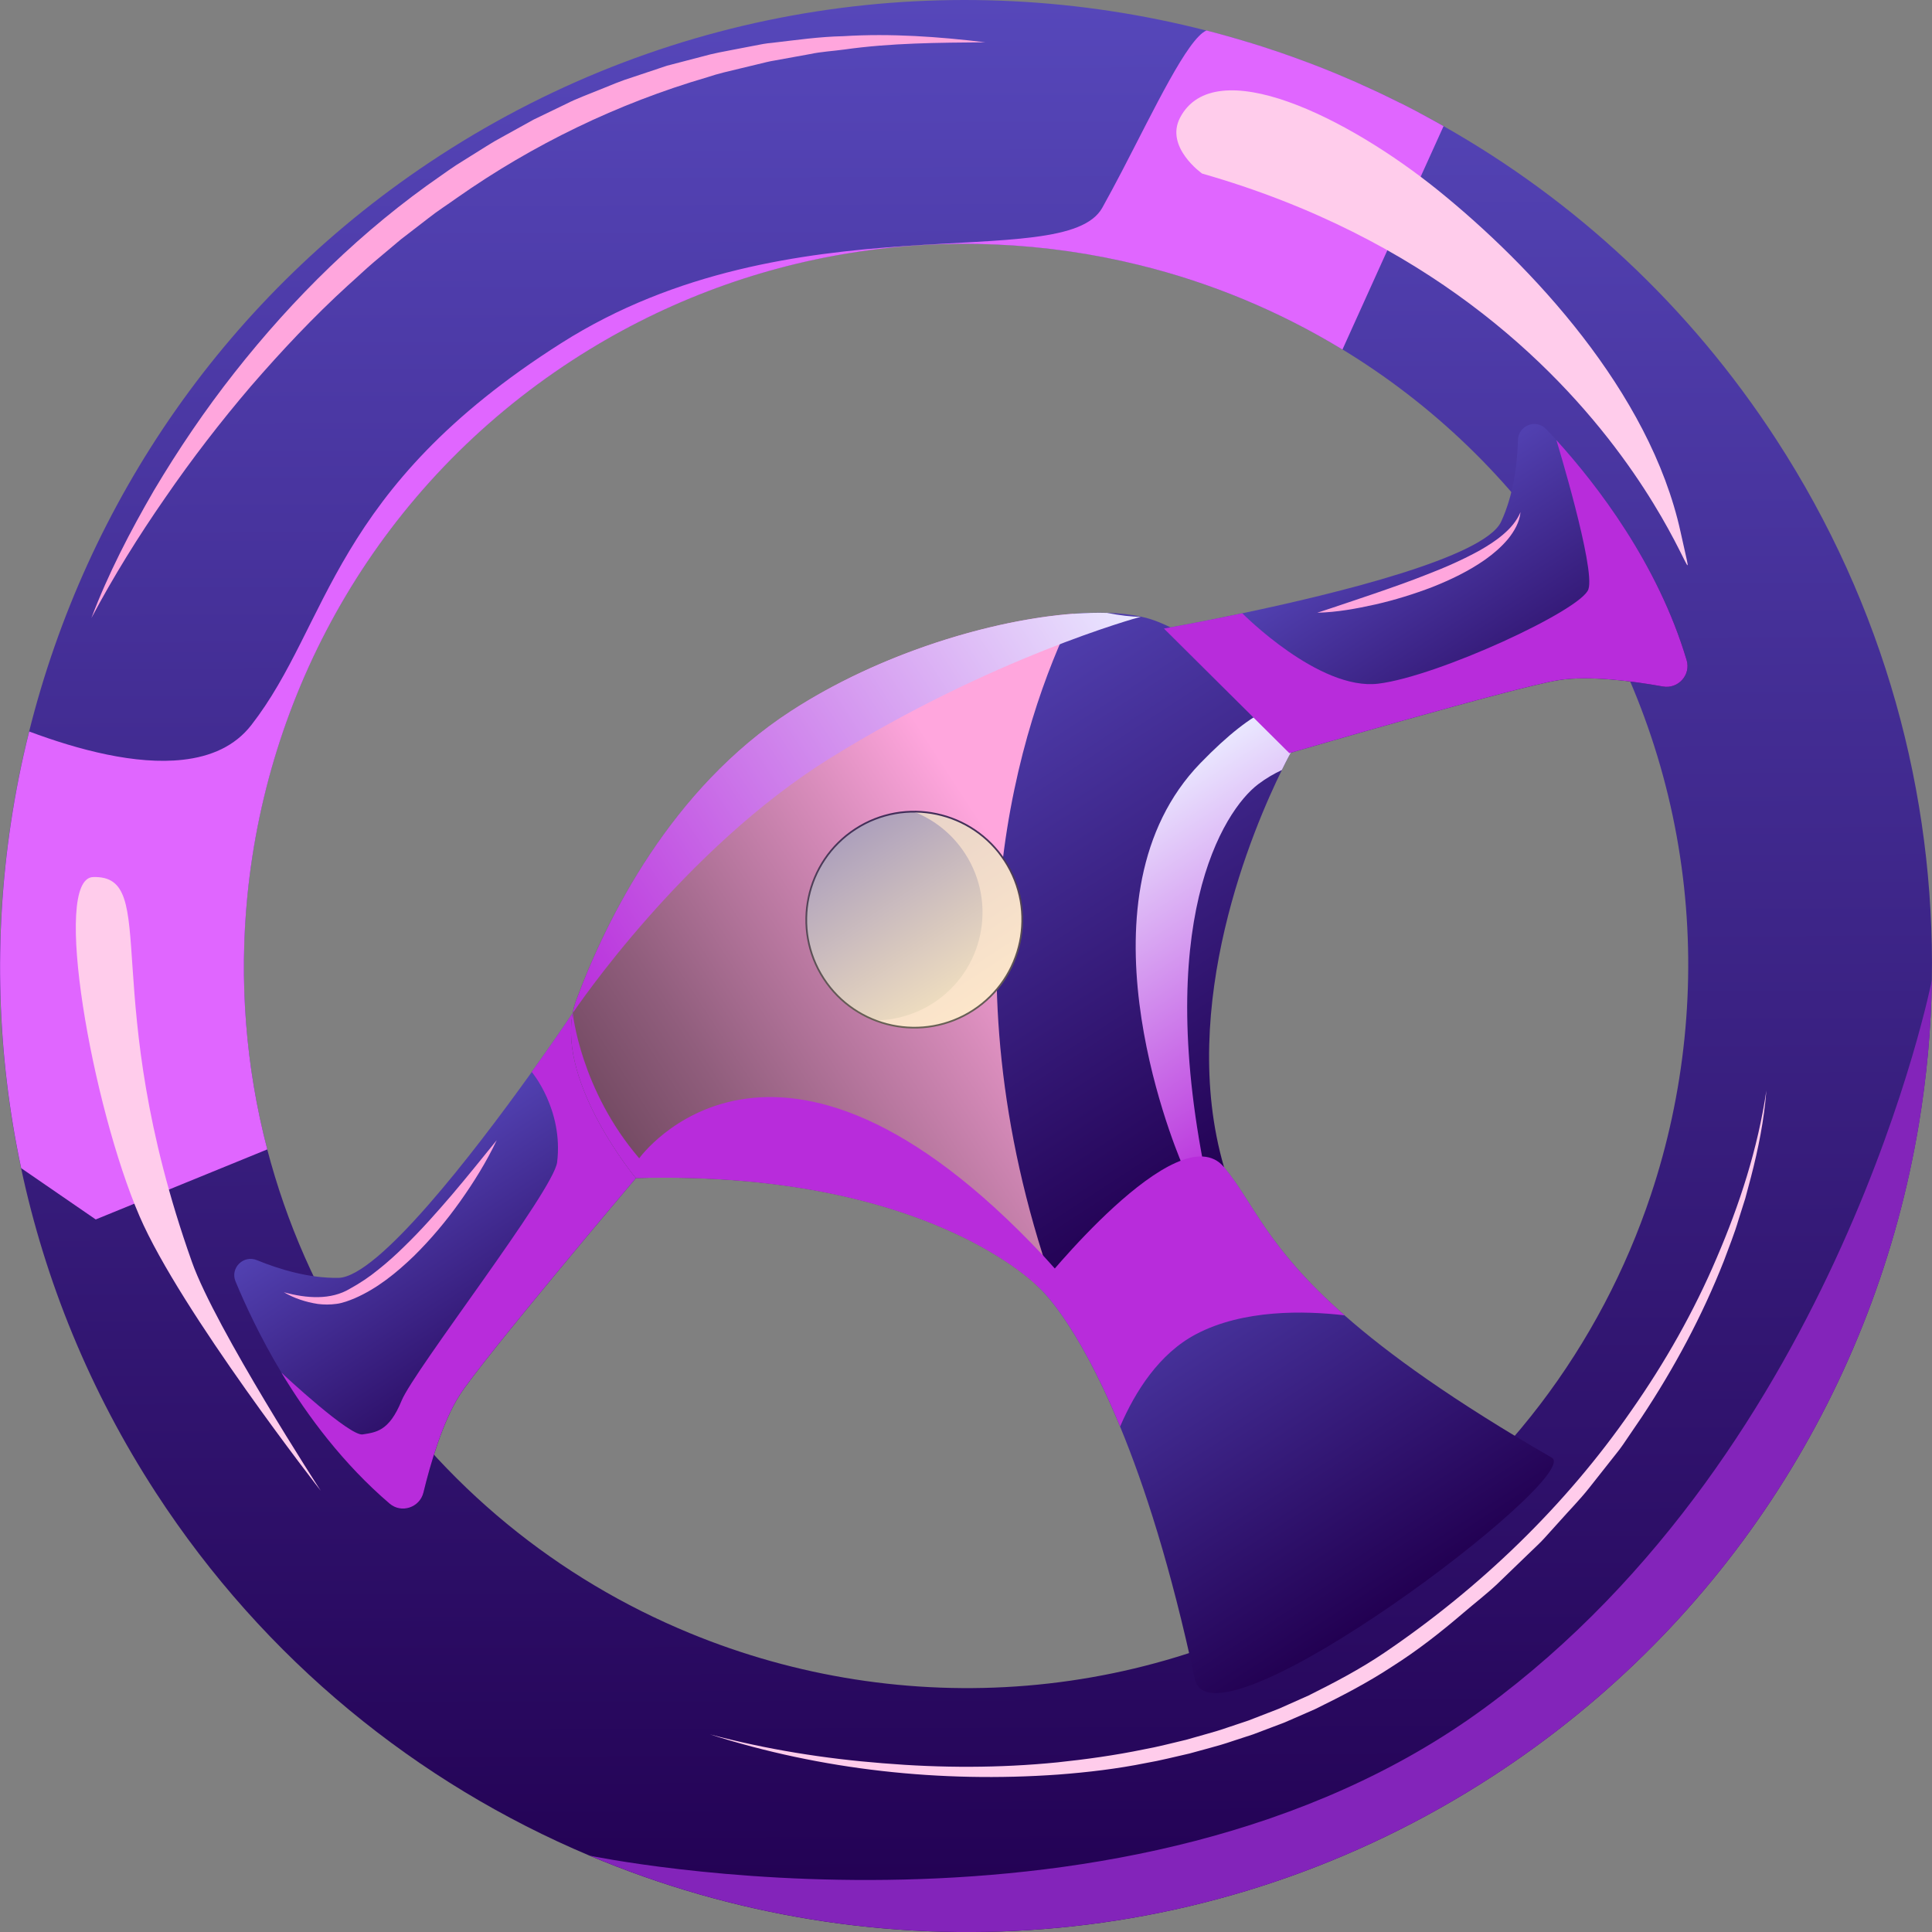<svg width="240.77" height="240.78" viewBox="0 0 240.77 240.78" xmlns="http://www.w3.org/2000/svg" xmlns:xlink="http://www.w3.org/1999/xlink" xml:space="preserve" overflow="hidden"><rect x="0" y="0" width="240.77" height="240.78" fill="#808080" stroke="none"/><defs></defs><g><g><linearGradient x1="374.806" y1="-18.139" x2="374.806" y2="-58.803" gradientUnits="userSpaceOnUse" id="SVGID_2_" gradientTransform="matrix(0.838 -0.545 0.545 0.838 -233.783 394.796)"><stop offset="0" stop-color="#220052"/><stop offset="1" stop-color="#5647BA"/></linearGradient><linearGradient x1="517.606" y1="-18.143" x2="517.606" y2="-58.805" gradientUnits="userSpaceOnUse" id="SVGID_3_" gradientTransform="matrix(0.838 -0.545 0.545 0.838 -233.783 394.796)"><stop offset="0" stop-color="#220052"/><stop offset="1" stop-color="#5647BA"/></linearGradient><linearGradient x1="448.125" y1="58.793" x2="448.125" y2="-2.38" gradientUnits="userSpaceOnUse" id="SVGID_4_" gradientTransform="matrix(0.838 -0.545 0.545 0.838 -233.783 394.796)"><stop offset="0" stop-color="#220052"/><stop offset="1" stop-color="#5647BA"/></linearGradient><g><g><linearGradient x1="120.384" y1="240.776" x2="120.384" y2="-0.001" gradientUnits="userSpaceOnUse" id="SVGID_1_" gradientTransform="matrix(1 -0.003 0.003 1 -0.353 0.358)"><stop offset="0" stop-color="#220052"/><stop offset="1" stop-color="#5647BA"/></linearGradient><path d="M179.9 15.72C170.59 10.44 160.64 6.45 150.35 3.81 118.82-4.28 84.13 0.33 54.75 19.43 28.23 36.67 10.76 62.65 3.63 91.16 2.68 94.94 1.92 98.77 1.34 102.62-0.78 116.78-0.41 131.34 2.63 145.58 5.62 159.6 11.16 173.31 19.43 186.03 33.02 206.93 52.05 222.22 73.46 231.25 109.07 246.26 151.27 243.95 186.04 221.34 215.47 202.21 233.76 172.31 239.12 140.15 240.11 134.19 240.67 128.17 240.75 122.11 241.13 98.99 234.86 75.53 221.34 54.74 210.48 38.03 196.15 24.91 179.9 15.72ZM196.59 72.44C200.02 77.88 202.79 83.55 204.92 89.37 209.69 102.38 211.29 116.08 209.92 129.43 209.24 136.06 207.84 142.6 205.73 148.92 199.51 167.57 187.19 184.32 169.46 195.85 143.68 212.61 112.43 214.45 85.95 203.52 69.67 196.82 55.21 185.29 44.91 169.45 39.52 161.17 35.67 152.3 33.3 143.22 30.58 132.82 29.79 122.11 30.82 111.63 33.41 85.32 47.47 60.39 71.3 44.89 93.02 30.77 118.63 27.24 142 33.02 150.87 35.21 159.4 38.74 167.29 43.54 178.44 50.32 188.28 59.64 195.85 71.29 196.12 71.69 196.36 72.07 196.59 72.44Z" fill="url(#SVGID_1_)"/></g><path d="M179.9 15.72 171.84 33.52 167.3 43.56C159.41 38.76 150.87 35.22 142.01 33.04 118.64 27.27 93.03 30.79 71.31 44.91 47.48 60.41 33.42 85.34 30.83 111.65 29.8 122.13 30.59 132.84 33.31 143.24L23.1 147.41 11.93 151.97 2.64 145.58C-0.4 131.34-0.77 116.78 1.35 102.62 1.93 98.76 2.69 94.94 3.64 91.16 9.79 93.46 16.95 95.35 22.8 94.68 26.27 94.29 29.27 93 31.32 90.36 41.13 77.75 41.19 61.01 69.93 42.77 98.66 24.53 132.61 34.38 137.37 25.89 138.17 24.46 138.99 22.91 139.82 21.33 143.88 13.54 148 4.82 150.35 3.8 151.23 4.02 152.11 4.26 152.99 4.51 153.85 4.75 154.7 5 155.55 5.26 155.58 5.26 155.61 5.27 155.63 5.28 156.42 5.52 157.21 5.77 158 6.03 158.19 6.09 158.38 6.16 158.56 6.22 159.24 6.44 159.92 6.67 160.58 6.91 160.72 6.96 160.87 7.01 161.01 7.06 161.75 7.33 162.5 7.6 163.24 7.88 164.3 8.28 165.35 8.7 166.4 9.13 166.94 9.35 167.47 9.58 168 9.81 168.64 10.08 169.28 10.36 169.92 10.66 170.27 10.81 170.63 10.98 170.98 11.14 171.6 11.42 172.22 11.72 172.84 12.02 173.35 12.26 173.86 12.51 174.37 12.77 174.5 12.84 174.65 12.9 174.79 12.97 175.32 13.24 175.85 13.51 176.38 13.79 177.56 14.42 178.73 15.06 179.9 15.72Z" fill="#E066FF"/><path d="M11.39 77.02C13.48 71.5 16.22 66.23 19.19 61.11 22.22 56.02 25.55 51.1 29.23 46.43 36.57 37.1 45.17 28.64 55.01 21.85 55.62 21.42 56.23 20.99 56.85 20.58L58.75 19.39C60.03 18.61 61.26 17.77 62.59 17.07L66.51 14.9 70.55 12.95C71.88 12.27 73.3 11.77 74.68 11.2 76.06 10.64 77.44 10.05 78.87 9.61L83.12 8.19 87.45 7.06C88.88 6.65 90.36 6.39 91.82 6.11L94.01 5.69C94.74 5.54 95.47 5.4 96.21 5.34 99.17 5 102.11 4.57 105.09 4.51 111.02 4.14 116.95 4.57 122.8 5.27 116.9 5.32 111.03 5.35 105.23 6.17 103.78 6.37 102.32 6.44 100.89 6.75L96.59 7.53C95.87 7.64 95.17 7.83 94.46 8L92.34 8.51C90.93 8.85 89.51 9.16 88.13 9.63 76.98 12.89 66.43 18 56.94 24.66 55.76 25.51 54.53 26.28 53.4 27.18L49.95 29.84 46.62 32.64C45.51 33.58 44.47 34.59 43.38 35.55 39.08 39.47 35.09 43.72 31.27 48.13 27.48 52.57 23.91 57.2 20.59 62.03 17.26 66.82 14.16 71.81 11.39 77.02Z" fill="#FFA6DD"/><path d="M149.81 21.63C149.81 21.63 145.13 18.33 147.07 14.65 151.4 6.44 167.93 14.58 179.32 23.8 190.71 33.03 205.6 48.75 209.44 66.31 213.42 84.53 205.61 37.58 149.81 21.63Z" fill="#FFCCEB"/><path d="M39.97 185.78C39.97 185.78 22.48 163.38 17.39 151.57 11.5 137.92 6.4 109.45 11.61 109.3 20.13 109.05 12.1 123.99 23.92 157.27 26.85 165.54 39.97 185.78 39.97 185.78Z" fill="#FFCCEB"/><path d="M88.47 216.14C95.53 218.02 102.75 219.17 110.01 219.74 117.26 220.34 124.56 220.35 131.77 219.63 135.38 219.25 138.97 218.75 142.51 218.02 144.29 217.7 146.04 217.23 147.8 216.82L150.41 216.08C151.28 215.84 152.15 215.58 153 215.28L155.57 214.42 158.1 213.44 159.36 212.95 160.6 212.4 163.07 211.3C166.3 209.69 169.5 208.01 172.49 205.99 184.42 197.91 195.09 187.67 203.33 175.75 207.49 169.81 211.09 163.47 213.93 156.78 216.8 150.11 219.06 143.13 220.13 135.9 219.85 139.55 219.13 143.15 218.21 146.69L217.5 149.35 216.67 151.97C216.16 153.73 215.46 155.43 214.83 157.15 212.14 163.98 208.65 170.49 204.59 176.61L203.04 178.89C202.53 179.65 202.02 180.42 201.44 181.13L198.02 185.46C196.88 186.9 195.58 188.21 194.36 189.59L192.51 191.64C191.9 192.33 191.2 192.93 190.55 193.58L186.58 197.41C185.24 198.67 183.78 199.79 182.38 200.99 179.59 203.38 176.68 205.67 173.55 207.65 170.46 209.69 167.17 211.39 163.86 213.01L161.32 214.12 160.05 214.67 158.76 215.16 156.17 216.14 153.54 217C152.67 217.3 151.78 217.56 150.89 217.8L148.22 218.53C146.42 218.93 144.64 219.4 142.82 219.71 139.21 220.44 135.55 220.87 131.88 221.15 117.24 222.19 102.4 220.59 88.47 216.14Z" fill="#FFCCEB"/><path d="M240.76 122.11C240.67 128.17 240.12 134.19 239.13 140.15 233.76 172.31 215.47 202.21 186.05 221.34 151.28 243.95 109.09 246.26 73.47 231.25 73.47 231.25 140.75 245.34 185.03 212.84 229.31 180.34 240.76 122.11 240.76 122.11Z" fill="#8324BA"/></g><path d="M71.39 126.23 79.24 146.82C79.24 146.82 60.13 169.39 57.28 173.86 55.19 177.12 53.65 182.37 52.77 186 52.31 187.88 50.02 188.64 48.55 187.38 42.78 182.44 38.35 176.5 35.07 171.06L35.07 171.05C32.45 166.69 30.58 162.65 29.35 159.69 28.66 158.02 30.34 156.36 32.01 157.04 34.78 158.18 38.5 159.31 42.18 159.25 47.13 159.15 59.04 143.66 66.02 133.94L66.02 133.93C69.22 129.47 71.39 126.23 71.39 126.23Z" fill="url(#SVGID_2_)"/><path d="M71.39 126.23 79.24 146.82C79.24 146.82 60.13 169.39 57.28 173.86 55.19 177.12 53.65 182.37 52.77 186 52.31 187.88 50.02 188.64 48.55 187.38 42.78 182.44 38.35 176.5 35.07 171.06 35.37 171.36 43.61 179.03 45.2 178.76 46.83 178.49 48.48 178.4 50.04 174.57 51.6 170.74 68.99 148.39 69.43 144.84 70.23 138.29 66.27 133.59 66.27 133.59L66.02 133.94 66.02 133.93C69.22 129.47 71.39 126.23 71.39 126.23Z" fill="#B82CDB"/><path d="M210.19 82.26C210.75 84.11 209.13 85.9 207.22 85.55 203.54 84.89 198.12 84.16 194.3 84.75 189.06 85.55 160.68 93.86 160.68 93.86L145.05 78.33C145.05 78.33 149.16 77.62 154.81 76.43 166.57 73.96 185 69.45 187.07 65.02 188.62 61.68 189.1 57.82 189.17 54.83 189.23 53.02 191.43 52.16 192.68 53.47 193.09 53.89 193.51 54.36 193.96 54.84 193.96 54.84 193.96 54.85 193.98 54.86 199.03 60.43 206.6 70.24 210.19 82.26Z" fill="url(#SVGID_3_)"/><path d="M148.9 209.24C145.92 195.31 142.62 185.12 139.59 177.79 134.07 164.37 129.47 160.46 129.47 160.46 129.47 160.46 146.82 138.62 152.54 145.46 156.21 149.85 157.74 155.3 167.57 163.93 173.02 168.73 181.03 174.52 193.39 181.66 197.47 184 151.02 219.14 148.9 209.24Z" fill="url(#SVGID_4_)"/><g><linearGradient x1="446.544" y1="3.911" x2="446.544" y2="-75.52" gradientUnits="userSpaceOnUse" id="SVGID_5_" gradientTransform="matrix(0.838 -0.545 0.545 0.838 -233.783 394.796)"><stop offset="0" stop-color="#220052"/><stop offset="1" stop-color="#5647BA"/></linearGradient><linearGradient x1="398.826" y1="-36.682" x2="458.096" y2="-36.682" gradientUnits="userSpaceOnUse" id="SVGID_6_" gradientTransform="matrix(0.838 -0.545 0.545 0.838 -233.783 394.796)"><stop offset="0" stop-color="#754B64"/><stop offset="0.236" stop-color="#915E7D"/><stop offset="0.742" stop-color="#D88CBB"/><stop offset="1" stop-color="#FFA6DD"/></linearGradient><linearGradient x1="402.271" y1="-67.162" x2="488.532" y2="-67.162" gradientUnits="userSpaceOnUse" id="SVGID_7_" gradientTransform="matrix(0.838 -0.545 0.545 0.838 -233.783 394.796)"><stop offset="0" stop-color="#B82CDB"/><stop offset="1" stop-color="#EAE8FF"/></linearGradient><linearGradient x1="474.929" y1="2.946" x2="474.929" y2="-43.42" gradientUnits="userSpaceOnUse" id="SVGID_8_" gradientTransform="matrix(0.838 -0.545 0.545 0.838 -233.783 394.796)"><stop offset="0" stop-color="#B82CDB"/><stop offset="1" stop-color="#EAE8FF"/></linearGradient><linearGradient x1="444.279" y1="-31.872" x2="444.279" y2="-58.808" gradientUnits="userSpaceOnUse" id="SVGID_9_" gradientTransform="matrix(0.838 -0.545 0.545 0.838 -233.783 394.796)"><stop offset="0" stop-color="#F6E4C0"/><stop offset="1" stop-color="#ADA0BC"/></linearGradient><path d="M160.92 93.7C160.92 93.7 160.46 94.5 159.75 95.96 156.28 103 146.66 125.26 152.54 145.45 152.54 145.45 151.81 146.36 150.52 147.71 149.97 148.3 149.31 148.97 148.56 149.69 144.35 153.72 137.27 159.34 129.47 160.45 129.47 160.45 115.68 145.81 79.24 146.81 79.24 146.81 69.62 135.21 71.38 126.24 71.38 126.24 71.39 126.24 71.39 126.22 71.48 125.69 71.63 125.17 71.81 124.66 75.62 114.37 83.67 98.3 98.52 88.64 109.75 81.34 123.76 77.22 133.82 76.48 135.29 76.37 136.68 76.33 137.96 76.37 139.54 76.42 140.96 76.57 142.19 76.85 142.64 76.94 143.06 77.05 143.45 77.18 148.79 78.93 154.63 84.18 158.03 88.41 159.9 90.75 161.02 92.76 160.92 93.7Z" fill="url(#SVGID_5_)"/><path d="M133.82 76.48C127.11 90.08 117.39 120.38 131.17 160.07L129.47 160.45C129.47 160.45 115.68 145.81 79.24 146.81 79.24 146.81 69.62 135.21 71.38 126.24 71.38 126.24 71.39 126.24 71.39 126.22 71.48 125.69 71.63 125.17 71.81 124.66 75.62 114.37 83.67 98.3 98.52 88.64 109.75 81.34 123.75 77.22 133.82 76.48Z" fill="url(#SVGID_6_)"/><path d="M132.87 159.69 129.47 160.46C129.47 160.46 115.68 145.82 79.24 146.82 79.24 146.82 69.62 135.22 71.38 126.25 71.38 126.25 72.33 135.8 79.66 144.35 79.66 144.35 96.52 120.74 130.09 156.57 130.79 157.33 132.25 158.98 132.87 159.69Z" fill="#B82CDB"/><path d="M142.17 76.86C141.62 77.01 123.75 81.91 103.52 94.44 85.2 105.79 71.8 125.63 71.39 126.23 71.48 125.7 71.63 125.18 71.81 124.67 75.62 114.38 83.67 98.31 98.52 88.65 111.4 80.28 127.9 76.09 137.96 76.38 139.57 76.69 140.98 76.87 142.17 76.86Z" fill="url(#SVGID_7_)"/><path d="M160.92 93.7C160.92 93.7 160.46 94.5 159.75 95.96 158.79 96.41 157.79 96.98 156.8 97.73 152.41 101.05 143.58 115.07 150.52 147.72 149.97 148.31 149.31 148.98 148.56 149.7 148.33 148.31 147.9 146.46 147.37 145.22 145.94 141.88 133.72 111.5 149.59 95.11 153.12 91.47 155.87 89.4 158.02 88.41 159.9 90.75 161.02 92.76 160.92 93.7Z" fill="url(#SVGID_8_)"/><path d="M125.23 107.28C129.28 113.52 127.52 121.85 121.29 125.91 115.05 129.96 106.71 128.2 102.66 121.96 98.61 115.73 100.37 107.38 106.61 103.33 112.84 99.27 121.17 101.04 125.23 107.28Z" fill="url(#SVGID_9_)"/><path d="M125.23 107.28C129.28 113.52 127.52 121.85 121.29 125.91 117.51 128.36 112.96 128.69 109.07 127.16 111.56 127.15 114.08 126.44 116.32 124.99 122.56 120.94 124.32 112.6 120.26 106.36 118.66 103.9 116.4 102.14 113.86 101.15 118.28 101.12 122.63 103.29 125.23 107.28Z" fill="#FFE7CF" opacity="0.7"/><g><linearGradient x1="113.954" y1="128.164" x2="113.954" y2="101.028" gradientUnits="userSpaceOnUse" id="SVGID_10_" gradientTransform="matrix(1 -0.003 0.003 1 -0.353 0.358)"><stop offset="0" stop-color="#696255"/><stop offset="1" stop-color="#412D59"/></linearGradient><path d="M121.34 125.99C115.07 130.07 106.64 128.28 102.56 122.01 98.48 115.74 100.27 107.31 106.54 103.23 112.81 99.15 121.23 100.94 125.31 107.21 129.39 113.49 127.61 121.92 121.34 125.99ZM106.66 103.41C100.48 107.43 98.73 115.72 102.74 121.89 106.76 128.07 115.05 129.82 121.22 125.81 127.39 121.8 129.15 113.51 125.13 107.33 121.12 101.16 112.83 99.4 106.66 103.41Z" fill="url(#SVGID_10_)"/></g></g><g><path d="M35.37 161.04C38.21 161.82 41.24 162.04 43.63 160.59 44.87 159.91 46.05 159.12 47.16 158.21 48.28 157.32 49.36 156.35 50.38 155.34 52.46 153.33 54.39 151.14 56.3 148.92 58.19 146.69 60.04 144.4 61.9 142.1 60.63 144.78 59.06 147.31 57.34 149.73 55.62 152.15 53.7 154.44 51.56 156.55 49.4 158.62 47.03 160.57 44.19 161.8 43.84 161.96 43.47 162.08 43.11 162.21 42.73 162.32 42.34 162.45 41.94 162.49 41.15 162.6 40.37 162.6 39.6 162.5 38.1 162.27 36.65 161.79 35.37 161.04Z" fill="#FFA6DD"/></g><path d="M210.19 82.26C210.75 84.11 209.13 85.9 207.22 85.55 203.54 84.89 198.12 84.16 194.3 84.75 189.06 85.55 160.68 93.86 160.68 93.86L145.05 78.33C145.05 78.33 149.16 77.62 154.81 76.43L154.82 76.43C154.82 76.43 164.37 86.1 171.77 85.2 179.17 84.3 197.06 76.04 197.95 73.44 198.85 70.83 193.96 54.85 193.96 54.85 193.96 54.85 193.96 54.86 193.98 54.87 199.03 60.43 206.6 70.24 210.19 82.26Z" fill="#B82CDB"/><g><path d="M164.16 76.36C166.49 75.61 168.79 74.81 171.09 74.04 173.38 73.25 175.66 72.46 177.89 71.57 180.13 70.71 182.32 69.74 184.4 68.6 185.42 68.01 186.43 67.38 187.32 66.61 188.22 65.85 189.01 64.95 189.49 63.82 189.38 65.06 188.71 66.22 187.91 67.2 187.09 68.17 186.13 69 185.1 69.73 183.05 71.17 180.79 72.25 178.5 73.16 176.19 74.04 173.84 74.77 171.44 75.32 169.06 75.85 166.63 76.3 164.16 76.36Z" fill="#FFA6DD"/></g><path d="M167.57 163.92C162.55 163.33 154.93 163.17 149.05 166.27 144.47 168.68 141.47 173.4 139.59 177.78 134.07 164.36 129.47 160.45 129.47 160.45 129.47 160.45 146.82 138.61 152.54 145.45 156.21 149.84 157.74 155.29 167.57 163.92Z" fill="#B82CDB"/></g></g></svg>